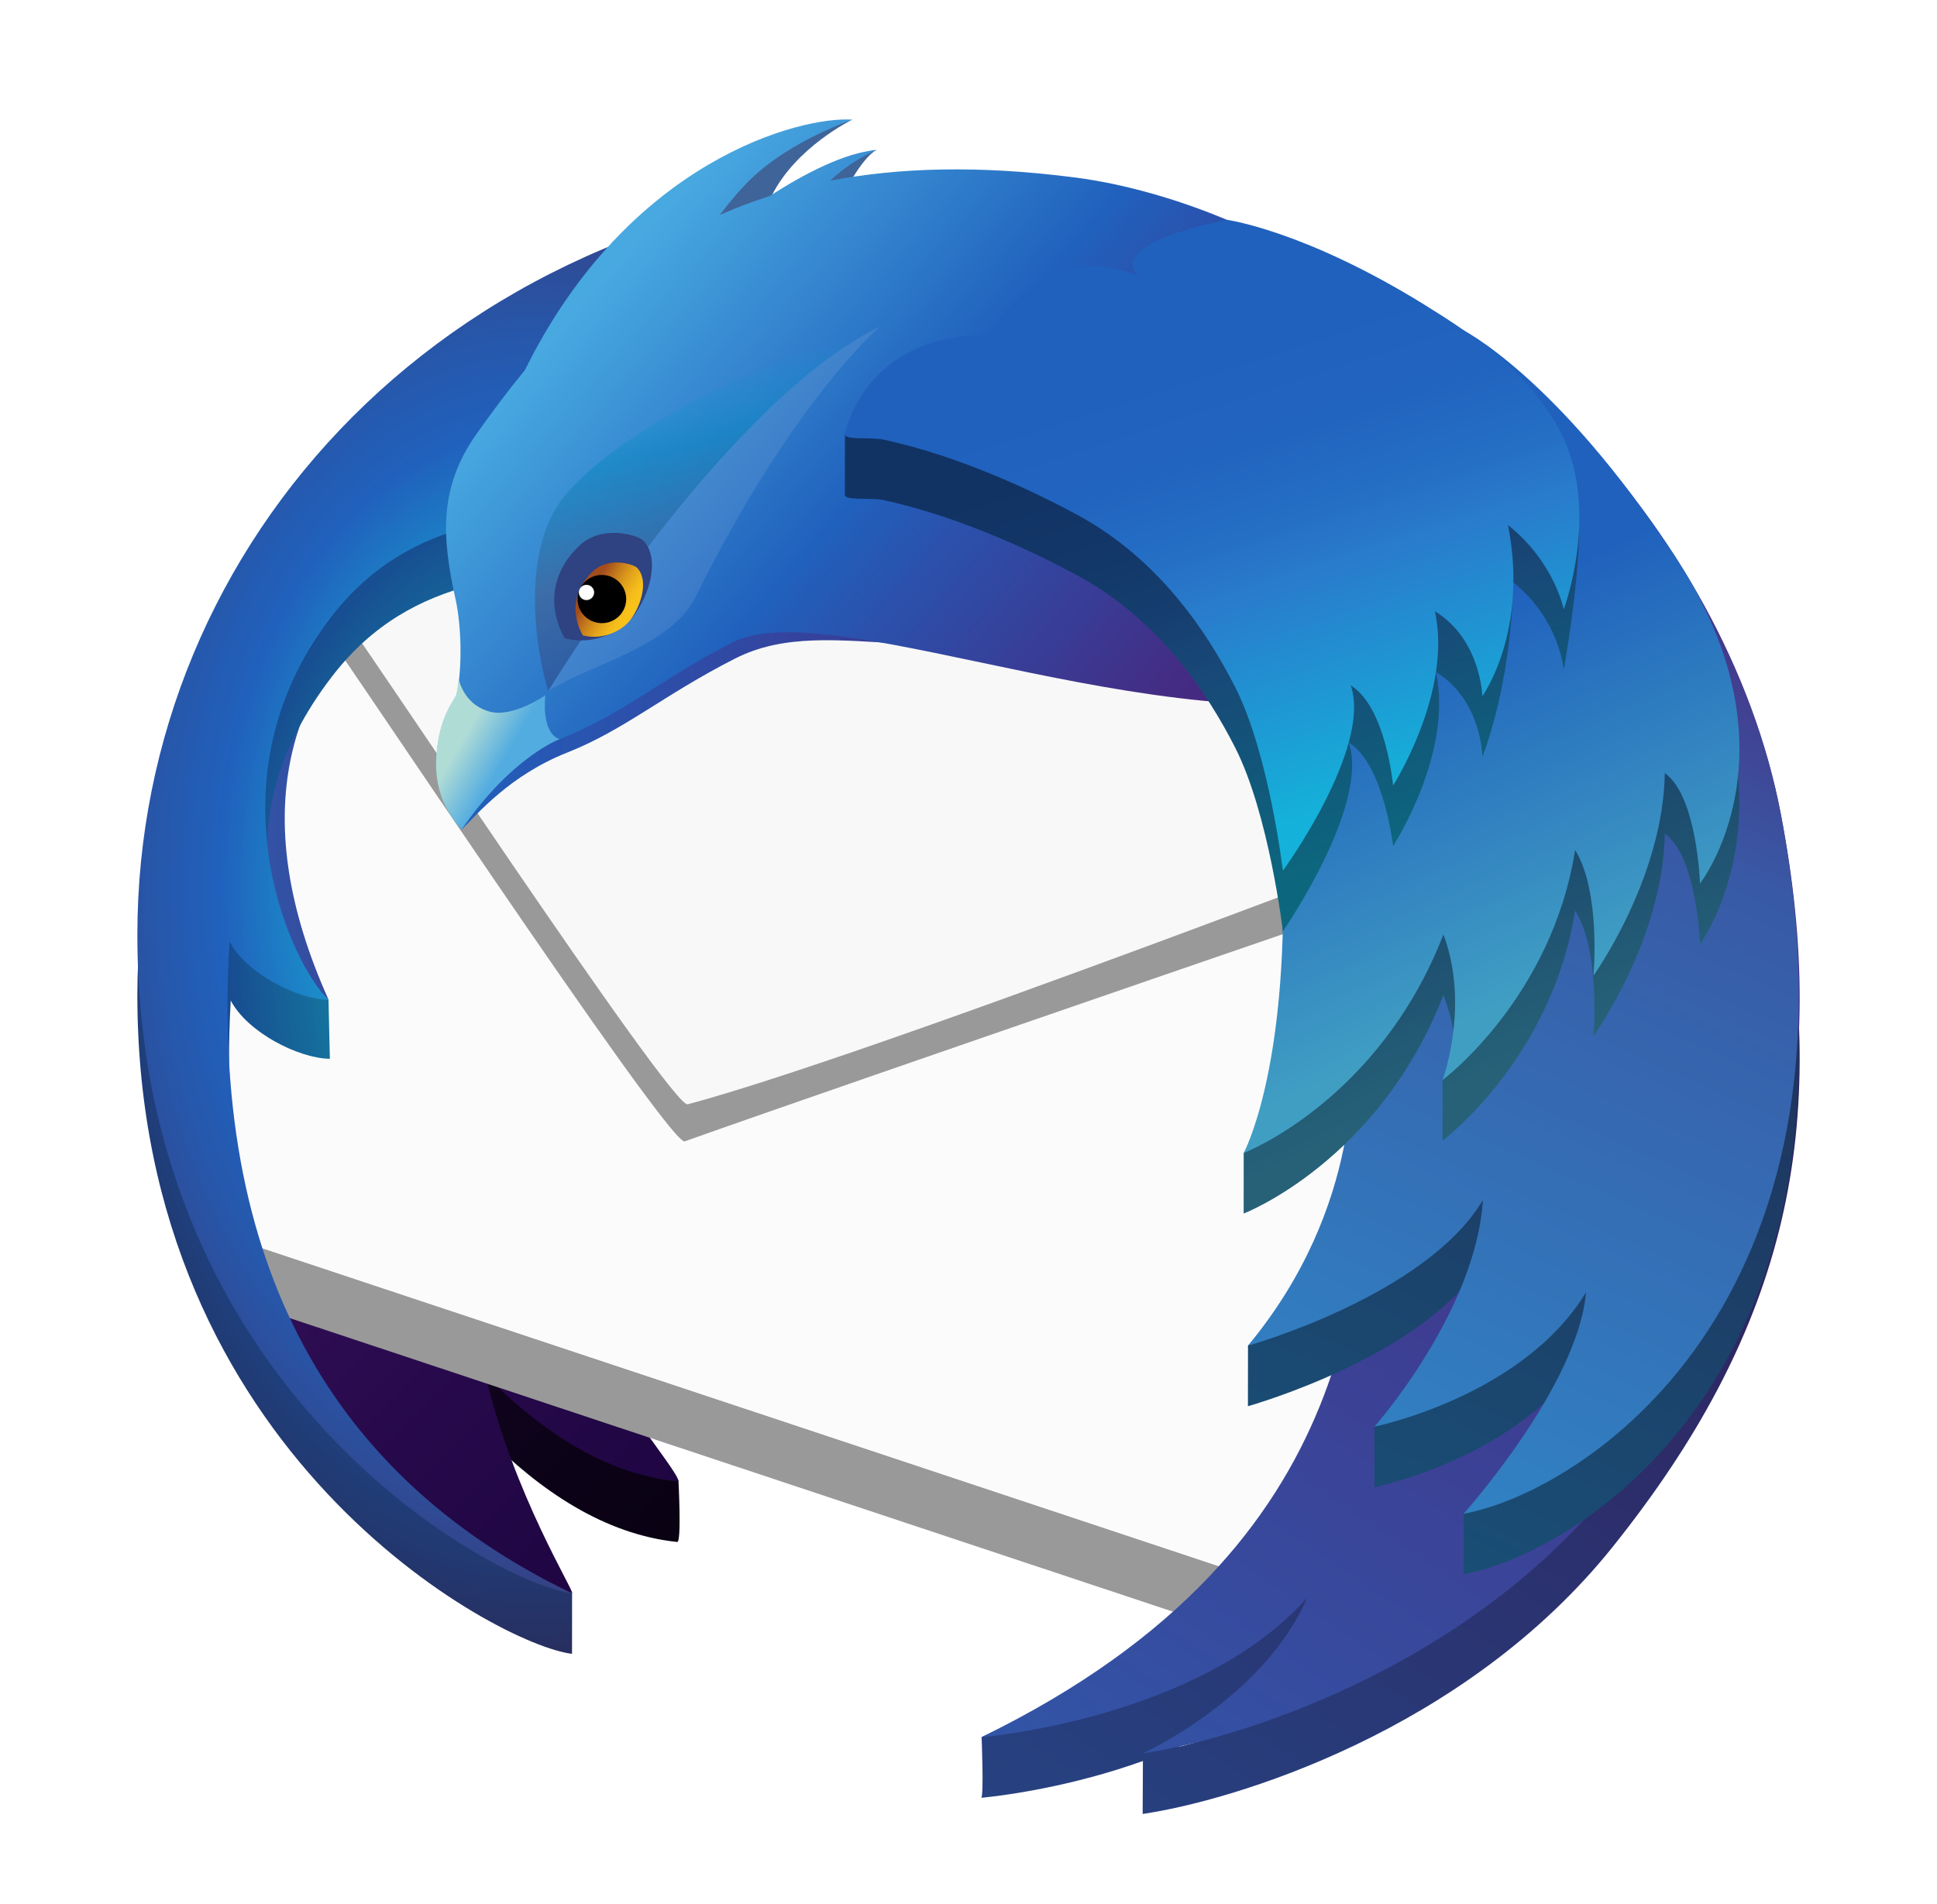 <?xml version="1.0" encoding="UTF-8" standalone="no"?>
<!-- Generator: Adobe Illustrator 22.0.0, SVG Export Plug-In . SVG Version: 6.00 Build 0)  -->

<svg
   version="1.1"
   id="Layer_1"
   x="0px"
   y="0px"
   viewBox="0 0 128 125.848"
   xml:space="preserve"
   width="128"
   height="125.848"
   xmlns:xlink="http://www.w3.org/1999/xlink"
   xmlns="http://www.w3.org/2000/svg"
   xmlns:svg="http://www.w3.org/2000/svg"><defs
   id="defs201"><linearGradient
   id="linearGradient2220"
   gradientUnits="userSpaceOnUse"
   x1="44.539"
   y1="57.897"
   x2="191.515"
   y2="57.897">
				<stop
   offset="0"
   style="stop-color:#184a90;stop-opacity:1;"
   id="stop2212" />
				<stop
   offset="0.185"
   style="stop-color:#213d83;stop-opacity:1;"
   id="stop2214" />
				<stop
   offset="0.683"
   style="stop-color:#312060;stop-opacity:1;"
   id="stop2216" />
				<stop
   offset="0.941"
   style="stop-color:#34134e;stop-opacity:1;"
   id="stop2218" />
			</linearGradient><linearGradient
   id="linearGradient2043"
   gradientUnits="userSpaceOnUse"
   x1="176.76"
   y1="103.061"
   x2="150.407"
   y2="21.954"
   gradientTransform="matrix(0.445,0,0,0.445,9.077,6.924)">
		<stop
   offset="0"
   style="stop-color:#0c677e;stop-opacity:1;"
   id="stop2031" />
		<stop
   offset="0.403"
   style="stop-color:#184877;stop-opacity:1;"
   id="stop2033" />
		<stop
   offset="0.508"
   style="stop-color:#153f70;stop-opacity:1;"
   id="stop2035" />
		<stop
   offset="0.649"
   style="stop-color:#123768;stop-opacity:1;"
   id="stop2037" />
		<stop
   offset="0.816"
   style="stop-color:#113364;stop-opacity:1;"
   id="stop2039" />
		<stop
   offset="0.984"
   style="stop-color:#113364;stop-opacity:1;"
   id="stop2041" />
	</linearGradient><linearGradient
   id="linearGradient1972"
   gradientUnits="userSpaceOnUse"
   x1="206.211"
   y1="130.139"
   x2="169.43"
   y2="47.526"
   gradientTransform="matrix(0.445,0,0,0.445,9.077,6.924)">
		<stop
   offset="0"
   style="stop-color:#266178;stop-opacity:1;"
   id="stop1968" />
		<stop
   offset="0.62"
   style="stop-color:#113364;stop-opacity:1;"
   id="stop1970" />
	</linearGradient><linearGradient
   id="linearGradient1925"
   gradientUnits="userSpaceOnUse"
   x1="96.745"
   y1="278.646"
   x2="206.317"
   y2="32.542"
   gradientTransform="matrix(0.445,0,0,0.445,9.077,6.924)">
			<stop
   offset="0"
   style="stop-color:#136b90;stop-opacity:1;"
   id="stop1917" />
			<stop
   offset="0.773"
   style="stop-color:#1f325c;stop-opacity:1;"
   id="stop1919" />
			<stop
   offset="0.858"
   style="stop-color:#22234e;stop-opacity:1;"
   id="stop1921" />
			<stop
   offset="1"
   style="stop-color:#34134e;stop-opacity:1;"
   id="stop1923" />
		</linearGradient><linearGradient
   id="linearGradient1419"
   gradientUnits="userSpaceOnUse"
   x1="19.676"
   y1="337.414"
   x2="217.835"
   y2="43.631"
   gradientTransform="matrix(0.445,0,0,0.445,9.077,8.924)">
			<stop
   offset="0.379"
   style="stop-color:#264382;stop-opacity:1;"
   id="stop1415" />
			<stop
   offset="1"
   style="stop-color:#34134e;stop-opacity:1;"
   id="stop1417" />
		</linearGradient><linearGradient
   id="linearGradient1372"
   gradientUnits="userSpaceOnUse"
   x1="199.533"
   y1="201.907"
   x2="39.679"
   y2="42.053"
   gradientTransform="matrix(0.445,0,0,0.445,9.077,8.924)">
			<stop
   offset="0"
   style="stop-color:#020005;stop-opacity:1;"
   id="stop1362" />
			<stop
   offset="0.23"
   style="stop-color:#04000a;stop-opacity:1;"
   id="stop1364" />
			<stop
   offset="0.512"
   style="stop-color:#0e031b;stop-opacity:1;"
   id="stop1366" />
			<stop
   offset="0.821"
   style="stop-color:#240c3b;stop-opacity:1;"
   id="stop1368" />
			<stop
   offset="1"
   style="stop-color:#34134e;stop-opacity:1;"
   id="stop1370" />
		</linearGradient>
	
	
	<linearGradient
   id="SVGID_14_"
   gradientUnits="userSpaceOnUse"
   x1="206.211"
   y1="130.139"
   x2="169.43"
   y2="47.526"
   gradientTransform="matrix(0.445,0,0,0.445,9.077,7.896)">
		<stop
   offset="0"
   style="stop-color:#409EC3"
   id="stop174" />
		<stop
   offset="0.62"
   style="stop-color:#2061BD"
   id="stop176" />
	</linearGradient>
	
	<linearGradient
   id="SVGID_15_"
   gradientUnits="userSpaceOnUse"
   x1="176.76"
   y1="103.061"
   x2="150.407"
   y2="21.954"
   gradientTransform="matrix(0.445,0,0,0.445,9.077,7.896)">
		<stop
   offset="0"
   style="stop-color:#14B2DA"
   id="stop181" />
		<stop
   offset="0.403"
   style="stop-color:#297CCC"
   id="stop183" />
		<stop
   offset="0.508"
   style="stop-color:#256FC5"
   id="stop185" />
		<stop
   offset="0.649"
   style="stop-color:#2164BF"
   id="stop187" />
		<stop
   offset="0.816"
   style="stop-color:#2061BD"
   id="stop189" />
		<stop
   offset="0.984"
   style="stop-color:#2061BD"
   id="stop191" />
	</linearGradient>
	

		<linearGradient
   id="SVGID_1_"
   gradientUnits="userSpaceOnUse"
   x1="199.533"
   y1="201.907"
   x2="39.679"
   y2="42.053"
   gradientTransform="matrix(0.445,0,0,0.445,9.077,7.896)">
			<stop
   offset="0"
   style="stop-color:#130036"
   id="stop4" />
			<stop
   offset="0.23"
   style="stop-color:#18023B"
   id="stop6" />
			<stop
   offset="0.512"
   style="stop-color:#26094A"
   id="stop8" />
			<stop
   offset="0.821"
   style="stop-color:#3D1563"
   id="stop10" />
			<stop
   offset="1"
   style="stop-color:#4E1D75"
   id="stop12" />
		</linearGradient>
		
		
		
		
		
		<linearGradient
   id="SVGID_2_"
   gradientUnits="userSpaceOnUse"
   x1="10.243"
   y1="95.311"
   x2="57.704"
   y2="95.311"
   gradientTransform="matrix(0.445,0,0,0.445,9.077,7.896)">
			<stop
   offset="0"
   style="stop-color:#3156A8"
   id="stop27" />
			<stop
   offset="0.247"
   style="stop-color:#3351A4"
   id="stop29" />
			<stop
   offset="0.536"
   style="stop-color:#3B4397"
   id="stop31" />
			<stop
   offset="0.845"
   style="stop-color:#472C82"
   id="stop33" />
			<stop
   offset="1"
   style="stop-color:#4E1D75"
   id="stop35" />
		</linearGradient>
		
		
			<radialGradient
   id="SVGID_3_"
   cx="59.073"
   cy="113.923"
   r="85.247"
   gradientTransform="matrix(0.445,0,0,0.645,9.077,-14.906)"
   gradientUnits="userSpaceOnUse">
			<stop
   offset="0.165"
   style="stop-color:#14CDDA"
   id="stop40" />
			<stop
   offset="0.548"
   style="stop-color:#2061BD"
   id="stop42" />
			<stop
   offset="0.655"
   style="stop-color:#2658AC"
   id="stop44" />
			<stop
   offset="0.864"
   style="stop-color:#373F81"
   id="stop46" />
			<stop
   offset="1"
   style="stop-color:#432D62"
   id="stop48" />
		</radialGradient>
		
		
		
		<linearGradient
   id="SVGID_5_"
   gradientUnits="userSpaceOnUse"
   x1="66.174"
   y1="23.206"
   x2="167.264"
   y2="111.082"
   gradientTransform="matrix(0.445,0,0,0.445,9.077,7.896)">
			<stop
   offset="0.02"
   style="stop-color:#48A8E0"
   id="stop68" />
			<stop
   offset="0.388"
   style="stop-color:#2061BD"
   id="stop70" />
			<stop
   offset="0.497"
   style="stop-color:#2B51AC"
   id="stop72" />
			<stop
   offset="0.789"
   style="stop-color:#442C84"
   id="stop74" />
			<stop
   offset="0.941"
   style="stop-color:#4E1D75"
   id="stop76" />
		</linearGradient>
		
		<linearGradient
   id="SVGID_6_"
   gradientUnits="userSpaceOnUse"
   x1="19.676"
   y1="337.414"
   x2="217.835"
   y2="43.631"
   gradientTransform="matrix(0.445,0,0,0.445,9.077,7.896)">
			<stop
   offset="0.379"
   style="stop-color:#3156A8"
   id="stop81" />
			<stop
   offset="1"
   style="stop-color:#4E1D75"
   id="stop83" />
		</linearGradient>
		
		<linearGradient
   id="SVGID_7_"
   gradientUnits="userSpaceOnUse"
   x1="96.745"
   y1="278.646"
   x2="206.317"
   y2="32.542"
   gradientTransform="matrix(0.445,0,0,0.445,9.077,7.896)">
			<stop
   offset="0"
   style="stop-color:#29ABE2"
   id="stop88" />
			<stop
   offset="0.773"
   style="stop-color:#385AA6"
   id="stop90" />
			<stop
   offset="0.858"
   style="stop-color:#414293"
   id="stop92" />
			<stop
   offset="1"
   style="stop-color:#4E1D75"
   id="stop94" />
		</linearGradient>
		
		<linearGradient
   id="SVGID_8_"
   gradientUnits="userSpaceOnUse"
   x1="48.269"
   y1="92.034"
   x2="54.241"
   y2="95.468"
   gradientTransform="matrix(0.445,0,0,0.445,9.077,7.896)">
			<stop
   offset="0"
   style="stop-color:#B0DCD6"
   id="stop99" />
			<stop
   offset="1"
   style="stop-color:#53ACE0"
   id="stop101" />
		</linearGradient>
		
		<defs
   id="defs109">
			<filter
   id="Adobe_OpacityMaskFilter"
   filterUnits="userSpaceOnUse"
   x="162.68"
   y="18.355"
   width="14.927"
   height="6.629">
				<feColorMatrix
   type="matrix"
   values="1 0 0 0 0  0 1 0 0 0  0 0 1 0 0  0 0 0 1 0"
   id="feColorMatrix106" />
			</filter>
		</defs>
		<mask
   maskUnits="userSpaceOnUse"
   x="162.68"
   y="18.355"
   width="14.927"
   height="6.629"
   id="SVGID_9_">
			<g
   class="st13"
   id="g118">
				<radialGradient
   id="SVGID_10_"
   cx="154.384"
   cy="67.998"
   r="51.967"
   gradientUnits="userSpaceOnUse">
					<stop
   offset="0.868"
   style="stop-color:#FFFFFF"
   id="stop111" />
					<stop
   offset="1"
   style="stop-color:#000000"
   id="stop113" />
				</radialGradient>
				<rect
   x="91.295"
   y="-7.218"
   class="st14"
   width="100.015"
   height="93.339"
   id="rect116" />
			</g>
		</mask>
		
		<linearGradient
   id="SVGID_12_"
   gradientUnits="userSpaceOnUse"
   x1="80.784"
   y1="38.025"
   x2="90.637"
   y2="77.544"
   gradientTransform="matrix(0.445,0,0,0.445,9.077,7.896)">
			<stop
   offset="0.007"
   style="stop-color:#1398D1;stop-opacity:0"
   id="stop138" />
			<stop
   offset="0.248"
   style="stop-color:#1187C2;stop-opacity:0.62"
   id="stop140" />
			<stop
   offset="0.642"
   style="stop-color:#3F6499;stop-opacity:0.71"
   id="stop142" />
			<stop
   offset="1"
   style="stop-color:#2F4282;stop-opacity:0.5"
   id="stop144" />
		</linearGradient>
		
		
		
		
			<linearGradient
   id="SVGID_13_"
   gradientUnits="userSpaceOnUse"
   x1="48.738"
   y1="14.373"
   x2="43.199"
   y2="11.303"
   gradientTransform="matrix(0.445,0.016,-0.016,0.445,20.015,33.303)">
			<stop
   offset="0"
   style="stop-color:#F9C21B"
   id="stop153" />
			<stop
   offset="0.148"
   style="stop-color:#F3BA1B"
   id="stop155" />
			<stop
   offset="0.379"
   style="stop-color:#E3A41B"
   id="stop157" />
			<stop
   offset="0.663"
   style="stop-color:#C9801C"
   id="stop159" />
			<stop
   offset="0.988"
   style="stop-color:#A44E1C"
   id="stop161" />
			<stop
   offset="1"
   style="stop-color:#A34C1C"
   id="stop163" />
		</linearGradient>
		
		
	<linearGradient
   xlink:href="#linearGradient1372"
   id="linearGradient1359"
   gradientUnits="userSpaceOnUse"
   gradientTransform="matrix(0.445,0,0,0.445,9.077,11.896)"
   x1="199.533"
   y1="201.907"
   x2="39.679"
   y2="42.053" /><linearGradient
   xlink:href="#linearGradient1419"
   id="linearGradient1412"
   gradientUnits="userSpaceOnUse"
   gradientTransform="matrix(0.445,0,0,0.445,9.077,11.896)"
   x1="19.676"
   y1="337.414"
   x2="217.835"
   y2="43.631" /><radialGradient
   id="SVGID_3_-7"
   cx="59.073"
   cy="113.923"
   r="85.247"
   gradientTransform="matrix(0.445,0,0,0.645,9.077,-10.906)"
   gradientUnits="userSpaceOnUse">
			<stop
   offset="0.165"
   style="stop-color:#10a3ad;stop-opacity:1;"
   id="stop40-0" />
			<stop
   offset="0.548"
   style="stop-color:#184990;stop-opacity:1;"
   id="stop42-9" />
			<stop
   offset="0.655"
   style="stop-color:#1d4281;stop-opacity:1;"
   id="stop44-3" />
			<stop
   offset="0.864"
   style="stop-color:#282d5d;stop-opacity:1;"
   id="stop46-6" />
			<stop
   offset="1"
   style="stop-color:#2b1d3f;stop-opacity:1;"
   id="stop48-0" />
		</radialGradient><radialGradient
   id="SVGID_3_-7-3"
   cx="59.073"
   cy="113.923"
   r="85.247"
   gradientTransform="matrix(0.445,0,0,0.645,-7.99,-7.025)"
   gradientUnits="userSpaceOnUse">
			<stop
   offset="0.165"
   style="stop-color:#1a9ba3;stop-opacity:1;"
   id="stop40-0-6" />
			<stop
   offset="0.548"
   style="stop-color:#113365;stop-opacity:1;"
   id="stop42-9-7" />
			<stop
   offset="0.655"
   style="stop-color:#142d57;stop-opacity:1;"
   id="stop44-3-5" />
			<stop
   offset="0.864"
   style="stop-color:#191c39;stop-opacity:1;"
   id="stop46-6-3" />
			<stop
   offset="1"
   style="stop-color:#1f152d;stop-opacity:1;"
   id="stop48-0-5" />
		</radialGradient><linearGradient
   xlink:href="#linearGradient1925"
   id="linearGradient1914"
   gradientUnits="userSpaceOnUse"
   gradientTransform="matrix(0.445,0,0,0.445,9.077,11.896)"
   x1="96.745"
   y1="278.646"
   x2="206.317"
   y2="32.542" /><linearGradient
   xlink:href="#linearGradient1972"
   id="linearGradient1965"
   gradientUnits="userSpaceOnUse"
   gradientTransform="matrix(0.445,0,0,0.445,9.077,11.896)"
   x1="206.211"
   y1="130.139"
   x2="169.43"
   y2="47.526" /><linearGradient
   xlink:href="#linearGradient2043"
   id="linearGradient2028"
   gradientUnits="userSpaceOnUse"
   gradientTransform="matrix(0.445,0,0,0.445,9.077,11.896)"
   x1="176.76"
   y1="103.061"
   x2="150.407"
   y2="21.954" /><linearGradient
   id="linearGradient2093"
   gradientUnits="userSpaceOnUse"
   x1="44.539"
   y1="57.897"
   x2="191.515"
   y2="57.897"
   gradientTransform="matrix(0.198,0,0,0.198,-20.169,32.987)">
				<stop
   offset="0"
   style="stop-color:#184990;stop-opacity:1;"
   id="stop53-7" />
				<stop
   offset="0.185"
   style="stop-color:#203d83;stop-opacity:1;"
   id="stop55-9" />
				<stop
   offset="0.683"
   style="stop-color:#322060;stop-opacity:1;"
   id="stop57-2" />
				<stop
   offset="0.941"
   style="stop-color:#34134e;stop-opacity:1;"
   id="stop59-0" />
			</linearGradient><linearGradient
   xlink:href="#SVGID_4_"
   id="linearGradient2149"
   gradientUnits="userSpaceOnUse"
   x1="44.539"
   y1="57.897"
   x2="191.515"
   y2="57.897"
   gradientTransform="matrix(0.445,0,0,0.445,9.077,7.896)" />
			<linearGradient
   id="SVGID_4_"
   gradientUnits="userSpaceOnUse"
   x1="44.539"
   y1="57.897"
   x2="191.515"
   y2="57.897">
				<stop
   offset="0"
   style="stop-color:#2061BD"
   id="stop53" />
				<stop
   offset="0.185"
   style="stop-color:#2B51AC"
   id="stop55" />
				<stop
   offset="0.683"
   style="stop-color:#442C84"
   id="stop57" />
				<stop
   offset="0.941"
   style="stop-color:#4E1D75"
   id="stop59" />
			</linearGradient>
			
		</defs>
<style
   type="text/css"
   id="style2">
	.st0{fill:#363959;}
	.st1{fill:url(#SVGID_1_);}
	.st2{fill:#FBFBFB;}
	.st3{fill:#999999;}
	.st4{fill:#F8F8F8;}
	.st5{fill:url(#SVGID_2_);}
	.st6{fill:url(#SVGID_3_);}
	.st7{fill:url(#SVGID_4_);}
	.st8{fill:#3F6499;}
	.st9{fill:url(#SVGID_5_);}
	.st10{fill:url(#SVGID_6_);}
	.st11{fill:url(#SVGID_7_);}
	.st12{fill:url(#SVGID_8_);}
	.st13{filter:url(#Adobe_OpacityMaskFilter);}
	.st14{fill:url(#SVGID_10_);}
	.st15{mask:url(#SVGID_9_);}
	.st16{opacity:0.6;}
	.st17{opacity:0.2;}
	.st18{fill:url(#SVGID_11_);}
	.st19{fill:url(#SVGID_12_);}
	.st20{opacity:0.1;fill:#F2F2F2;}
	.st21{fill:#2F4282;}
	.st22{fill:url(#SVGID_13_);}
	.st23{fill:url(#SVGID_14_);}
	.st24{fill:#FFFFFF;}
	.st25{fill:url(#SVGID_15_);}
	.st26{fill:url(#SVGID_16_);}
	.st27{fill:url(#SVGID_17_);}
	.st28{fill:url(#SVGID_18_);}
	.st29{fill:url(#SVGID_19_);}
	.st30{fill:url(#SVGID_20_);}
	.st31{fill:url(#SVGID_21_);}
	.st32{fill:url(#SVGID_22_);}
	.st33{fill:url(#SVGID_23_);}
	.st34{fill:url(#SVGID_24_);}
	.st35{filter:url(#Adobe_OpacityMaskFilter_1_);}
	.st36{fill:url(#SVGID_26_);}
	.st37{mask:url(#SVGID_25_);}
	.st38{fill:url(#SVGID_27_);}
	.st39{fill:url(#SVGID_28_);}
	.st40{fill:url(#SVGID_29_);}
	.st41{fill:url(#SVGID_30_);}
	.st42{fill:url(#SVGID_31_);}
	.st43{fill:url(#SVGID_32_);}
	.st44{fill:url(#SVGID_33_);}
	.st45{fill:url(#SVGID_34_);}
	.st46{fill:url(#SVGID_35_);}
	.st47{fill:url(#SVGID_36_);}
	.st48{fill:url(#SVGID_37_);}
	.st49{fill:url(#SVGID_38_);}
	.st50{fill:url(#SVGID_39_);}
	.st51{fill:url(#SVGID_40_);}
	.st52{filter:url(#Adobe_OpacityMaskFilter_2_);}
	.st53{fill:url(#SVGID_42_);}
	.st54{mask:url(#SVGID_41_);}
	.st55{fill:url(#SVGID_43_);}
	.st56{fill:url(#SVGID_44_);}
	.st57{fill:url(#SVGID_45_);}
	.st58{fill:url(#SVGID_46_);}
	.st59{fill:url(#SVGID_47_);}
	.st60{fill:url(#SVGID_48_);}
</style>
<path
   class="st1"
   d="m 93.093,27.683 c -6.45,-4.213 -14.699,-5.577 -19.251,-6.053 -4.872,-0.509 -9.104,-0.419 -12.826,0.127 -0.315,-0.004 -0.629,-0.016 -0.946,-0.016 -0.242,0 -0.48,0.01 -0.724,0.013 0.1,-0.122 0.169,-0.198 0.169,-0.198 0,0 -0.196,0.031 -0.58,0.205 -1.209,0.02 -2.411,0.061 -3.596,0.142 1.651,-1.809 3.003,-2.758 3.003,-2.758 0,0 -1.605,0.235 -4.533,2.889 -1.393,0.128 -2.767,0.298 -4.118,0.509 3.077,-4.164 6.296,-5.918 6.296,-5.918 0,0 -3.902,-0.794 -10.011,5.345 -0.511,0.514 -0.985,1.048 -1.444,1.589 -17.806,4.309 -30.549,15.807 -30.549,29.32 0,2.65 -0.814,5.565 0.064,8.475 -0.35,4.649 0.396,17.336 0.396,17.336 12.123,16.465 25.277,46.44 17.64,16.192 3.589,3.651 7.866,6.538 12.667,7.038 0.299,0.031 0.083,-4.073 0.083,-4.073 -1.12,-1.551 -4.308,-2.165 -5.743,-4.483 l 42.121,14.192 c 22.03,-9.463 19.466,-8.61 24.195,-13.733 10.421,-11.28 11.88,-17.681 9.254,-36.578 -1.776,-12.756 -11.191,-25.39 -21.568,-29.564 z"
   id="path15-2"
   style="fill:url(#linearGradient1359);stroke-width:0.445" /><path
   class="st1"
   d="m 93.093,23.683 c -6.45,-4.213 -14.699,-5.577 -19.251,-6.053 -4.872,-0.509 -9.104,-0.419 -12.826,0.127 -0.315,-0.004 -0.629,-0.016 -0.946,-0.016 -0.242,0 -0.48,0.01 -0.724,0.013 0.1,-0.122 0.169,-0.198 0.169,-0.198 0,0 -0.196,0.031 -0.58,0.205 -1.209,0.02 -2.411,0.061 -3.596,0.142 1.651,-1.809 3.003,-2.758 3.003,-2.758 0,0 -1.605,0.235 -4.533,2.889 -1.393,0.128 -2.767,0.298 -4.118,0.509 3.077,-4.164 6.296,-5.918 6.296,-5.918 0,0 -3.902,-0.794 -10.011,5.345 -0.511,0.514 -0.985,1.048 -1.444,1.589 -17.806,4.309 -30.549,15.807 -30.549,29.32 0,2.65 -0.814,5.565 0.064,8.475 -0.35,4.649 0.396,17.336 0.396,17.336 0,0 4.82,26.087 23.356,30.622 0.294,0.07 -3.873,-6.503 -5.716,-14.43 3.589,3.651 7.866,6.538 12.667,7.038 0.589,0.061 -2.742,-3.843 -5.66,-8.555 L 81.21,103.557 C 103.241,94.095 100.676,94.947 105.406,89.824 115.827,78.544 117.285,72.144 114.66,53.247 112.884,40.49 103.469,27.857 93.093,23.683 Z"
   id="path15"
   style="fill:url(#SVGID_1_);stroke-width:0.445" /><polygon
   class="st2"
   points="8.546,142.68 16.387,166.974 172.911,219.015 201.939,95.591 22.687,62.276 "
   id="polygon17-6"
   transform="matrix(0.445,0,0,0.445,9.077,11.896)"
   style="fill:#999999;fill-opacity:1" /><polygon
   class="st2"
   points="8.546,142.68 16.387,166.974 172.911,219.015 201.939,95.591 22.687,62.276 "
   id="polygon17"
   transform="matrix(0.445,0,0,0.445,9.077,7.896)" /><g
   id="g21"
   transform="matrix(0.445,0,0,0.445,9.077,7.896)">
			<path
   class="st3"
   d="m 23.128,65.01 c 0.785,1.689 0.554,2.089 0.065,2.089 -0.22,0 -0.492,-0.081 -0.747,-0.161 -0.255,-0.081 -0.494,-0.161 -0.648,-0.161 -0.433,0 -0.189,0.639 2.263,3.72 3.468,4.406 54.399,81.293 57.182,81.293 0.015,0 0.028,-0.002 0.04,-0.006 23.71,-8.448 124.543,-43.058 124.543,-43.058 L 195.51,93.697 23.128,65.01"
   id="path19" />
		</g><path
   class="st4"
   d="m 20.022,35.972 c 0,0 0.338,1.749 1.904,3.685 1.557,1.954 22.467,33.613 23.516,33.335 13.697,-3.637 63.394,-22.984 63.394,-22.984 z"
   id="path23"
   style="stroke-width:0.445" /><polygon
   class="st3"
   points="168.976,221.012 167.321,217.161 18.568,167.703 19.094,171.178 "
   id="polygon25"
   transform="matrix(0.445,0,0,0.445,9.077,7.896)" /><path
   class="st5"
   d="m 34.743,34.493 c 0,0 -24.073,7.05 -13.027,31.595 0,0 -5.065,-4.637 -8.081,-10.567 -0.136,-0.266 5.027,-18.605 5.027,-18.605 z"
   id="path38"
   style="fill:url(#SVGID_2_);stroke-width:0.445" /><path
   class="st6"
   d="m 21.797,69.986 c -2.094,-0.036 -5.457,-1.763 -6.548,-3.854 -1.34,22.325 9.45,33.68 22.555,39.187 l -0.004,3.995 C 32.989,108.762 9.077,96.143 9.077,65.779 c 0,-25.819 20.487,-48.897 52.549,-49.954 0.197,1.447 -15.895,5.077 -16.41,6.784 -0.799,2.656 -2.554,5.446 -4.103,7.764 -2.099,3.141 2.917,5.826 -0.769,6.672 -5.546,1.273 -12.943,0.568 -18.397,7.659 -7.514,9.769 -3.571,18.316 -0.239,21.383 l 0.09,3.9 z"
   id="path51-6"
   style="fill:url(#SVGID_3_-7);stroke-width:0.445" /><path
   class="st6"
   d="M 21.716,66.088 C 19.623,66.052 16.259,64.325 15.168,62.234 13.804,84.962 23.077,98.235 37.799,105.313 32.989,104.762 9.077,92.143 9.077,61.779 c 0,-25.819 20.487,-48.897 52.549,-49.954 0.197,1.447 -15.895,5.077 -16.41,6.784 -0.799,2.656 -2.635,5.548 -4.184,7.866 -2.099,3.141 2.917,5.826 -0.769,6.672 -5.546,1.273 -12.943,0.568 -18.397,7.659 -8.199,10.659 -2.728,22.853 -0.15,25.283 z"
   id="path51"
   style="fill:url(#SVGID_3_);stroke-width:0.445" /><path
   class="st7"
   d="m 70.035,12.655 c -20.764,-1.593 -31.45,6.715 -38.31,16.376 -2.498,3.517 -2.225,6.746 -1.365,10.647 0.37,1.665 0.743,2.463 0.293,4.161 -0.248,0.937 -0.207,1.811 -0.515,2.364 -0.427,0.764 -0.97,1.599 -1.152,2.97 -0.455,3.424 0.757,4.515 1.515,5.667 1.079,-1.072 3.187,-3.593 6.988,-5.1 3.801,-1.507 6.301,-3.771 11.065,-6.201 6.508,-3.319 14.136,1.716 28.6,-3.023 C 81.605,39.058 91.833,23.906 94.262,23.324 87.499,15.846 75.995,13.112 70.035,12.655 Z"
   id="path62"
   style="fill:url(#linearGradient2149);stroke-width:0.445" /><path
   class="st8"
   d="m 56.317,7.911 c 0,0 -3.707,1.791 -5.322,5.027 3.728,-1.879 5.892,-2.906 6.915,-3.028 0,0 -0.98,0.475 -2.195,3.056 2.148,-0.688 2.888,-1.122 3.478,-1.128 0,0 -0.171,0.271 -0.328,2.848 -3.299,-1.069 -9.649,0.177 -13.027,2.292 -1.146,-6.109 10.479,-9.065 10.479,-9.065 z"
   id="path66"
   style="stroke-width:0.445" /><path
   class="st9"
   d="m 71.072,11.735 c -6.365,-0.825 -11.685,-0.662 -16.208,0.209 1.422,-1.363 3.068,-2.035 3.068,-2.035 -2.133,0.189 -4.795,1.581 -7.08,3.055 -1.151,0.367 -2.248,0.782 -3.287,1.245 0.636,-0.838 1.376,-1.734 2.099,-2.422 2.686,-2.554 6.675,-3.876 6.675,-3.876 -3.404,-0.25 -14.797,2.667 -21.653,16.552 -1.124,1.369 -2.172,2.773 -3.171,4.18 -2.579,3.631 -2.296,6.965 -1.406,10.993 0.379,1.72 0.449,4.466 0.075,6.24 -0.075,0.355 -1.051,1.273 -1.301,3.749 -0.268,2.627 0.669,3.916 1.593,4.983 3.283,-4.8 6.521,-5.752 6.521,-5.752 4.595,-1.882 6.507,-3.893 11.426,-6.402 6.72,-3.429 30.219,7.762 45.152,2.868 4.596,-1.505 -1.769,-21.065 0.74,-21.665 C 87.331,15.935 77.192,12.528 71.072,11.735 Z"
   id="path79"
   style="fill:url(#SVGID_5_);stroke-width:0.445" /><path
   class="st10"
   d="M 117.685,57.838 C 114.004,38.607 96.292,21.111 82.049,20.141 c -6.321,-0.431 -4.38,2.811 -8.335,4.045 -17.044,5.319 -17.305,8.425 -17.305,8.425 36.14,1.699 36.688,37.391 27.01,46.421 2.723,-0.635 5.676,-3.965 8.388,-9.192 -0.326,2.193 -0.605,4.884 -1.011,7.886 -1.231,9.097 0.7,25.978 -25.929,37.094 0,0 0.155,3.919 -0.027,4.008 0,0 14.399,-1.177 21.539,-9.215 -2.398,5.513 -10.851,6.27 -10.851,6.27 l -0.02,4.015 c 5.863,-0.858 21.266,-5.402 31.077,-17.673 11.105,-13.889 14.444,-26.918 11.101,-44.386 z"
   id="path86-2"
   style="fill:url(#linearGradient1412);stroke-width:0.445" /><path
   class="st10"
   d="M 117.685,53.838 C 114.004,34.607 96.292,17.111 82.049,16.141 c -6.321,-0.431 -4.38,2.811 -8.335,4.045 -17.044,5.319 -17.305,8.425 -17.305,8.425 36.14,1.699 36.688,37.391 27.01,46.421 2.723,-0.635 5.676,-3.965 8.388,-9.192 -0.326,2.193 -0.605,4.884 -1.011,7.886 -1.24,9.161 0.366,28.295 -25.956,41.101 0,0 14.399,-1.177 21.539,-9.215 -2.904,6.677 -10.871,10.284 -10.871,10.284 5.863,-0.858 21.266,-5.402 31.077,-17.673 11.105,-13.889 14.444,-26.918 11.101,-44.386 z"
   id="path86"
   style="fill:url(#SVGID_6_);stroke-width:0.445" /><path
   class="st11"
   d="m 82.465,92.947 c 0,0 11.741,-3.283 15.525,-9.622 C 97.626,89.179 90.827,94.291 90.827,94.291 l -0.002,4.007 c 0,0 9.802,-1.984 13.983,-8.882 -0.433,4.95 -8.084,10.633 -8.084,10.633 l -0.007,4.003 C 104.432,102.668 123.818,90.422 117.685,57.838 114.064,38.596 96.293,21.111 82.05,20.141 c -6.321,-0.431 -4.38,2.811 -8.335,4.045 -17.044,5.319 -17.305,8.425 -17.305,8.425 36.14,1.699 45.744,20.614 27.01,45.916 2.723,-0.636 3.815,-2.132 5.861,-4.582 -8.55e-4,0 0.626,8.328 -6.811,15 l -0.005,4.002 z"
   id="path97-7"
   style="fill:url(#linearGradient1914);stroke-width:0.445" /><path
   class="st11"
   d="m 82.465,88.947 c 0,0 11.741,-3.283 15.525,-9.622 -0.459,7.392 -7.164,14.973 -7.164,14.973 0,0 9.802,-1.984 13.983,-8.882 -0.544,6.224 -8.091,14.637 -8.091,14.637 C 104.432,98.668 123.818,86.422 117.685,53.838 114.064,34.596 96.293,17.111 82.05,16.141 c -6.321,-0.431 -4.38,2.811 -8.335,4.045 -17.044,5.319 -17.305,8.425 -17.305,8.425 36.14,1.699 45.744,20.614 27.01,45.916 2.723,-0.636 3.815,-2.132 5.861,-4.582 -8.9e-4,0 0.927,9.688 -6.816,19.002 z"
   id="path97"
   style="fill:url(#SVGID_7_);stroke-width:0.445" /><path
   class="st12"
   d="m 36.035,45.956 c 0,0 -2.099,1.468 -3.619,1.094 -1.799,-0.442 -2.104,-2.185 -2.104,-2.185 -0.04,0.357 -0.085,0.702 -0.152,1.011 -0.075,0.355 -1.051,1.273 -1.301,3.749 -0.268,2.627 0.718,4.148 1.642,5.215 3.283,-4.8 6.473,-5.983 6.473,-5.983 -1.249,-0.437 -0.939,-2.9 -0.939,-2.9 z"
   id="path104"
   style="fill:url(#SVGID_8_);stroke-width:0.445" /><g
   class="st15"
   mask="url(#SVGID_9_)"
   id="g136"
   transform="matrix(0.445,0,0,0.445,9.077,7.896)">
			<g
   class="st16"
   id="g134">
				<g
   class="st17"
   id="g132">
					<linearGradient
   id="SVGID_11_"
   gradientUnits="userSpaceOnUse"
   x1="176.214"
   y1="23.085"
   x2="164.24"
   y2="20.555">
						<stop
   offset="0"
   style="stop-color:#3092B9"
   id="stop121" />
						<stop
   offset="0.22"
   style="stop-color:#258DB6"
   id="stop123" />
						<stop
   offset="0.656"
   style="stop-color:#1685B1"
   id="stop125" />
						<stop
   offset="1"
   style="stop-color:#1082AF"
   id="stop127" />
					</linearGradient>
					<path
   class="st18"
   d="m 163.513,18.434 c 1.106,-0.287 5.621,0.204 8.584,1.533 2.964,1.329 8.073,3.679 3.986,4.701 -4.088,1.022 -6.438,-0.613 -8.482,-2.351 -2.044,-1.738 -6.847,-3.168 -4.088,-3.883 z"
   id="path130"
   style="fill:url(#SVGID_11_)" />
				</g>
			</g>
		</g><path
   class="st19"
   d="m 36.232,45.669 c 0,0 11.515,-18.976 21.925,-24.097 0.967,-0.486 -14.414,4.088 -20.603,10.92 -3.679,4.061 -1.731,12.01 -1.322,13.177 z"
   id="path147"
   style="fill:url(#SVGID_12_);stroke-width:0.445" /><path
   class="st20"
   d="m 36.232,45.669 c 0.011,-0.007 0.022,-0.013 0.033,-0.02 2.977,-1.84 8.08,-2.899 9.725,-6.234 6.333,-12.841 12.167,-17.843 12.167,-17.843 -10.41,5.121 -21.925,24.097 -21.925,24.097 z"
   id="path149"
   style="stroke-width:0.445" /><path
   class="st21"
   d="m 37.327,42.198 c 0,0 -2.075,-3.184 0.913,-6.088 1.577,-1.53 3.967,-0.68 4.243,-0.405 1.176,1.166 0.437,3.628 -0.622,5.021 -0.598,0.785 -2.339,2.006 -4.535,1.472 z"
   id="path151"
   style="stroke-width:0.445" /><path
   class="st22"
   d="m 38.517,42 c 0,0 -1.434,-2.201 0.632,-4.207 1.088,-1.057 2.74,-0.47 2.932,-0.28 0.812,0.806 0.301,2.507 -0.431,3.469 -0.413,0.544 -1.617,1.387 -3.134,1.018 z"
   id="path166"
   style="fill:url(#SVGID_13_);stroke-width:0.445" /><path
   d="m 41.379,39.652 c -0.032,0.88 -0.777,1.567 -1.663,1.536 -0.888,-0.031 -1.583,-0.768 -1.551,-1.648 0.032,-0.879 0.776,-1.566 1.664,-1.536 0.886,0.031 1.58,0.768 1.55,1.647 z"
   id="path168"
   style="stroke-width:0.445" /><circle
   class="st24"
   cx="38.756"
   cy="39.16"
   r="0.505"
   id="circle172"
   style="stroke-width:0.445" /><path
   class="st23"
   d="M 110.715,40.812 C 102.832,28.814 96.587,25.765 96.587,25.765 c 0,0 0.287,8.74 4.663,12.956 0.5,0.482 -5.237,-3.75 -5.237,-3.75 0,0 -1.227,4.037 1.584,8.678 -0.817,-1.085 -1.357,-1.496 -1.357,-1.496 0,0 -5.297,2.442 -6.86,5.831 -0.807,-1.524 -1.413,-2.421 -1.413,-2.421 0,0 -3.663,7.311 -3.203,15.788 0.486,8.949 -0.37,12.369 -2.578,14.854 l -0.003,4.007 c 0,0 8.921,-3.423 13.2,-14.442 1.183,3.135 0.722,4.394 -0.052,5.623 l -0.002,3.993 c 0,0 7.208,-5.386 8.758,-15.203 1.718,2.771 1.213,8.302 1.213,8.302 0,0 4.601,-6.406 4.713,-13.382 2.132,1.487 2.328,7.294 2.328,7.294 0,0 2.582,-3.494 2.596,-9.324 0.009,-3.77 -1.124,-12.259 -4.225,-12.259 z"
   id="path179-3"
   style="fill:url(#linearGradient1965);stroke-width:0.445" /><path
   class="st23"
   d="M 110.715,36.812 C 102.832,24.814 96.587,21.765 96.587,21.765 c 0,0 0.287,8.74 4.663,12.956 0.5,0.482 -5.237,-3.75 -5.237,-3.75 0,0 -1.227,4.037 1.584,8.678 -0.817,-1.085 -1.357,-1.496 -1.357,-1.496 0,0 -5.297,2.442 -6.86,5.831 -0.807,-1.524 -1.413,-2.421 -1.413,-2.421 0,0 -3.663,7.311 -3.203,15.788 0.349,13.517 -2.581,18.861 -2.581,18.861 0,0 8.921,-3.423 13.2,-14.442 1.768,4.685 -0.054,9.616 -0.054,9.616 0,0 7.208,-5.386 8.758,-15.203 1.718,2.771 1.213,8.302 1.213,8.302 0,0 4.601,-6.406 4.713,-13.382 2.132,1.487 2.328,7.294 2.328,7.294 0,0 6.821,-8.721 -1.628,-21.583 z"
   id="path179"
   style="fill:url(#SVGID_14_);stroke-width:0.445" /><path
   class="st25"
   d="m 103.054,32.427 c -2.06,-3.839 -5.695,-6.285 -8.89,-8.265 -7.966,-4.939 -13.089,-5.633 -13.089,-5.633 0,0 -7.352,1.367 -6.089,3.412 0.065,0.105 0.217,0.238 0.431,0.39 -6.449,-2.97 -10.107,3.859 -10.107,3.859 -3.417,-0.208 -9.473,2.551 -9.473,2.551 l -0.006,3.898 c -0.136,0.504 1.651,0.221 2.57,0.42 5.373,1.168 10.43,3.701 12.754,4.952 5.406,2.913 8.613,7.762 10.465,11.4 2.24,4.401 3.155,12.145 3.155,12.145 0,0 5.761,-8.315 4.353,-12.473 2.335,1.45 2.929,6.841 2.929,6.841 0,0 3.997,-6.143 2.835,-11.504 3.031,1.847 3.065,5.593 3.065,5.593 0,0 1.875,-4.476 2.041,-11.522 3.05,2.425 3.339,5.78 3.339,5.78 0,0 0.956,-5.284 1.012,-9.112 0.023,-1.547 -0.496,-1.241 -1.296,-2.732 z"
   id="path194-8"
   style="fill:url(#linearGradient2028);stroke-width:0.445" /><path
   class="st25"
   d="m 103.054,28.427 c -2.06,-3.839 -5.695,-6.285 -8.89,-8.265 -7.966,-4.939 -13.089,-5.633 -13.089,-5.633 0,0 -7.352,1.367 -6.089,3.412 0.065,0.105 0.217,0.238 0.431,0.39 -6.449,-2.97 -10.107,3.859 -10.107,3.859 -3.685,-0.224 -8.171,1.59 -9.479,6.449 -0.136,0.504 1.651,0.221 2.57,0.42 5.373,1.168 10.43,3.701 12.754,4.952 5.406,2.913 8.613,7.762 10.465,11.4 2.24,4.401 3.155,12.145 3.155,12.145 0,0 5.895,-8.097 4.486,-12.255 2.335,1.45 2.796,6.623 2.796,6.623 0,0 3.93,-6.155 2.768,-11.516 3.031,1.847 3.132,5.605 3.132,5.605 0,0 3.086,-4.284 1.692,-11.31 3.05,2.425 3.689,5.567 3.689,5.567 0,0 2.494,-6.669 -0.284,-11.844 z"
   id="path194"
   style="fill:url(#SVGID_15_);stroke-width:0.445" />
</svg>
